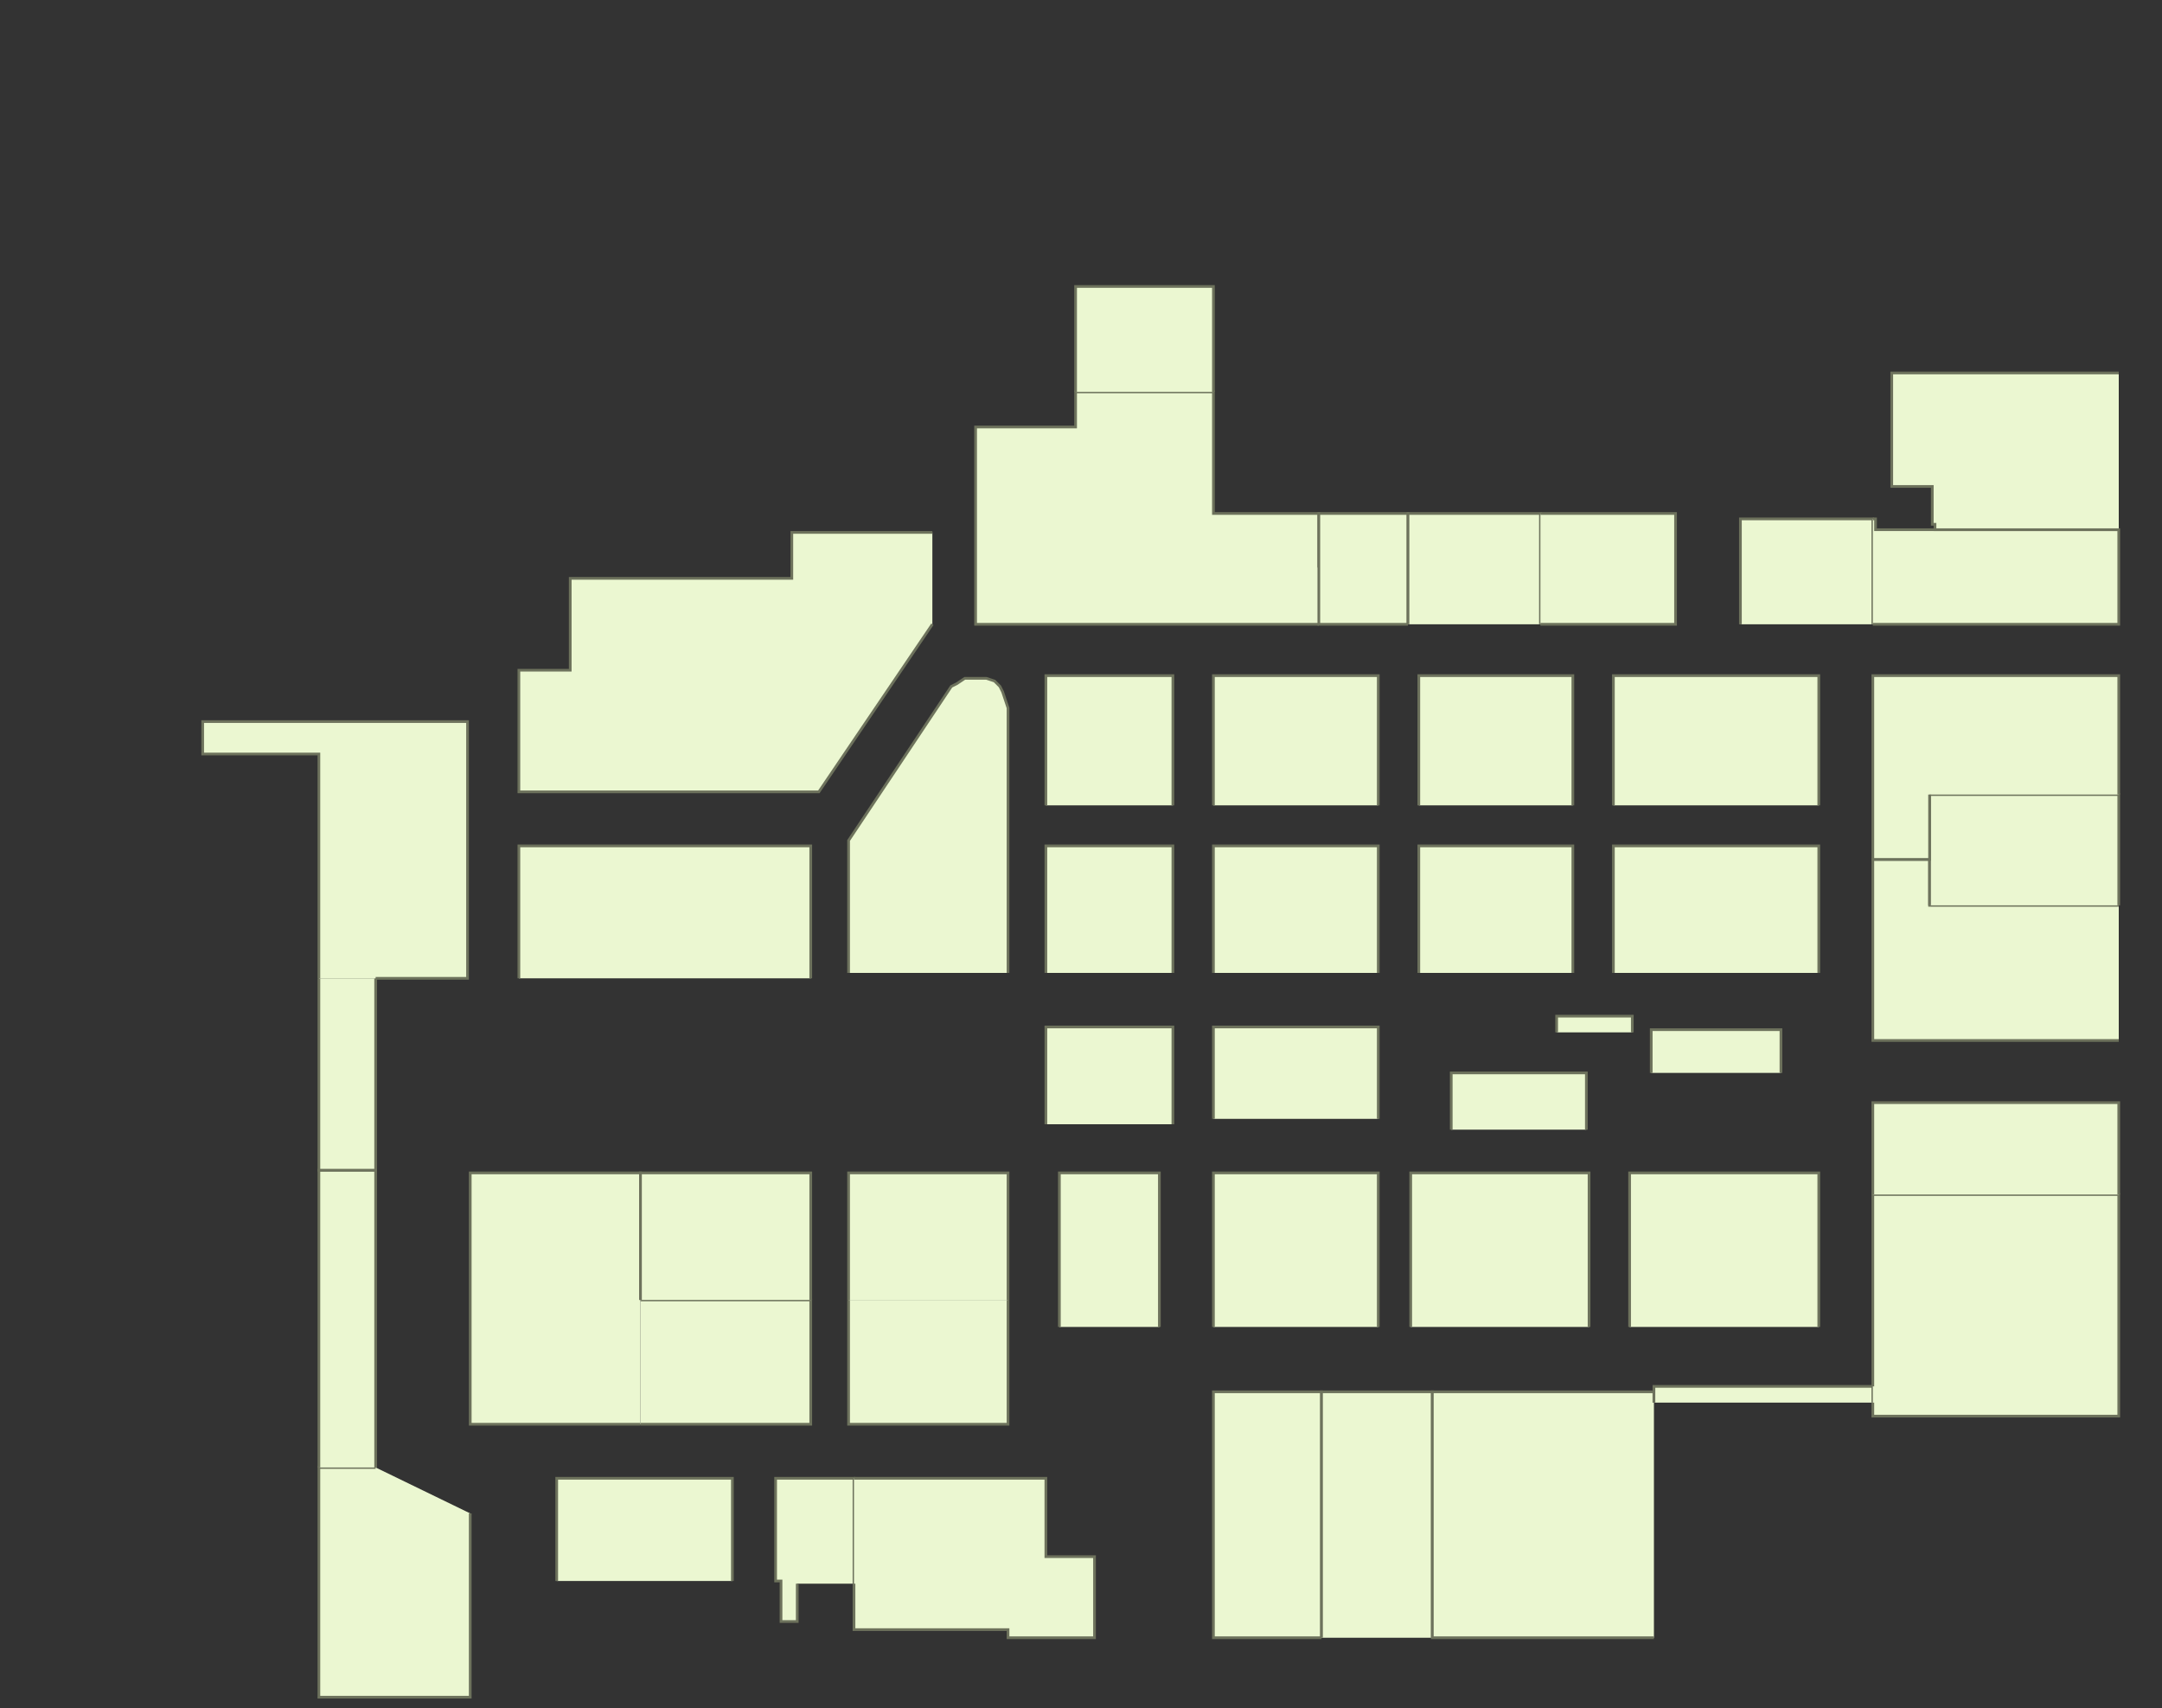 <?xml version="1.0" encoding="utf-8" ?>
<svg baseProfile="full" height="632" version="1.1" width="800" xmlns="http://www.w3.org/2000/svg" xmlns:ev="http://www.w3.org/2001/xml-events" xmlns:xlink="http://www.w3.org/1999/xlink"><rect width="100%" height="100%" fill="#333333" stroke="none"/><defs /><g id="1A01" stroke="red"><polyline fill="#ebf7d1" points="174,560 174,628 139,628 118,628 118,543 139,543" stroke="#6d725c" /></g><g id="1A03" stroke="red"><polyline fill="#ebf7d1" points="118,543 118,433 139,433 139,543" stroke="#6d725c" /></g><g id="1A04" stroke="red"><polyline fill="#ebf7d1" points="237,527 174,527 174,434 237,434 237,481" stroke="#6d725c" /></g><g id="1A05" stroke="red"><polyline fill="#ebf7d1" points="139,362 139,433 118,433 118,362" stroke="#6d725c" /></g><g id="1A06" stroke="red"><polyline fill="#ebf7d1" points="118,362 118,362 118,279 75,279 75,267 172,267 173,267 173,362 139,362" stroke="#6d725c" /></g><g id="1A07" stroke="red"><polyline fill="#ebf7d1" points="192,362 192,313 300,313 300,362" stroke="#6d725c" /></g><g id="1B01" stroke="red"><polyline fill="#ebf7d1" points="206,585 206,547 271,547 271,585" stroke="#6d725c" /></g><g id="1B02" stroke="red"><polyline fill="#ebf7d1" points="295,586 295,600 289,600 289,585 287,585 287,547 316,547 316,586" stroke="#6d725c" /></g><g id="1B03" stroke="red"><polyline fill="#ebf7d1" points="237,481 300,481 300,527 237,527" stroke="#6d725c" /></g><g id="1B04" stroke="red"><polyline fill="#ebf7d1" points="373,481 373,527 314,527 314,481" stroke="#6d725c" /></g><g id="1B05" stroke="red"><polyline fill="#ebf7d1" points="237,481 237,434 300,434 300,481" stroke="#6d725c" /></g><g id="1B06" stroke="red"><polyline fill="#ebf7d1" points="314,481 314,434 373,434 373,481" stroke="#6d725c" /></g><g id="1B08" stroke="red"><polyline fill="#ebf7d1" points="314,360 314,311 352,254 354,253 357,251 360,251 362,251 365,251 368,252 370,254 371,256 372,259 373,262 373,360" stroke="#6d725c" /></g><g id="1D01" stroke="red"><polyline fill="#ebf7d1" points="316,547 387,547 387,576 405,576 405,606 373,606 373,603 316,603 316,586" stroke="#6d725c" /></g><g id="1D04" stroke="red"><polyline fill="#ebf7d1" points="392,491 392,434 429,434 429,491" stroke="#6d725c" /></g><g id="1D06" stroke="red"><polyline fill="#ebf7d1" points="387,416 387,380 434,380 434,416" stroke="#6d725c" /></g><g id="1D08" stroke="red"><polyline fill="#ebf7d1" points="387,360 387,313 434,313 434,360" stroke="#6d725c" /></g><g id="1D10" stroke="red"><polyline fill="#ebf7d1" points="387,298 387,250 434,250 434,298" stroke="#6d725c" /></g><g id="1D12" stroke="red"><polyline fill="#ebf7d1" points="488,231 361,231 361,158 379,158 398,158 398,145 449,145 449,190 488,190 488,210" stroke="#6d725c" /></g><g id="1D14" stroke="red"><polyline fill="#ebf7d1" points="398,145 398,106 449,106 449,145 449,145" stroke="#6d725c" /></g><g id="1E01" stroke="red"><polyline fill="#ebf7d1" points="489,606 449,606 449,515 489,515 489,606" stroke="#6d725c" /></g><g id="1E02" stroke="red"><polyline fill="#ebf7d1" points="489,606 489,515 530,515 530,606" stroke="#6d725c" /></g><g id="1E03" stroke="red"><polyline fill="#ebf7d1" points="449,491 449,434 510,434 510,491" stroke="#6d725c" /></g><g id="1E05" stroke="red"><polyline fill="#ebf7d1" points="449,414 449,380 510,380 510,414" stroke="#6d725c" /></g><g id="1E07" stroke="red"><polyline fill="#ebf7d1" points="449,360 449,313 510,313 510,360" stroke="#6d725c" /></g><g id="1E09" stroke="red"><polyline fill="#ebf7d1" points="449,298 449,250 510,250 510,298" stroke="#6d725c" /></g><g id="1E11" stroke="red"><polyline fill="#ebf7d1" points="521,231 488,231 488,231 488,231 488,210 488,190 521,190 521,231 521,231" stroke="#6d725c" /></g><g id="1F02" stroke="red"><polyline fill="#ebf7d1" points="612,606 530,606 530,606 530,515 530,515 612,515 612,519 612,519" stroke="#6d725c" /></g><g id="1F04" stroke="red"><polyline fill="#ebf7d1" points="522,491 522,434 588,434 588,491" stroke="#6d725c" /></g><g id="1F06" stroke="red"><polyline fill="#ebf7d1" points="537,418 537,397 587,397 587,418" stroke="#6d725c" /></g><g id="1F08" stroke="red"><polyline fill="#ebf7d1" points="525,360 525,313 582,313 582,360" stroke="#6d725c" /></g><g id="1F10" stroke="red"><polyline fill="#ebf7d1" points="525,298 525,250 582,250 582,298" stroke="#6d725c" /></g><g id="1F12" stroke="red"><polyline fill="#ebf7d1" points="521,231 521,190 521,190 521,190 570,190 570,231" stroke="#6d725c" /></g><g id="1G03" stroke="red"><polyline fill="#ebf7d1" points="612,519 612,515 612,515 612,513 693,513 693,519" stroke="#6d725c" /></g><g id="1G05" stroke="red"><polyline fill="#ebf7d1" points="603,491 603,434 673,434 673,491" stroke="#6d725c" /></g><g id="1G07" stroke="red"><polyline fill="#ebf7d1" points="611,397 611,381 659,381 659,397" stroke="#6d725c" /></g><g id="1G09" stroke="red"><polyline fill="#ebf7d1" points="597,360 597,313 673,313 673,360" stroke="#6d725c" /></g><g id="1G11" stroke="red"><polyline fill="#ebf7d1" points="597,298 597,250 673,250 673,298" stroke="#6d725c" /></g><g id="1G13" stroke="red"><polyline fill="#ebf7d1" points="570,190 570,190 620,190 620,231 570,231" stroke="#6d725c" /></g><g id="1G15" stroke="red"><polyline fill="#ebf7d1" points="644,231 644,192 693,192 693,231" stroke="#6d725c" /></g><g id="1H02" stroke="red"><polyline fill="#ebf7d1" points="693,513 693,442 784,442 784,524 693,524 693,519" stroke="#6d725c" /></g><g id="1H04" stroke="red"><polyline fill="#ebf7d1" points="693,442 693,408 784,408 784,442" stroke="#6d725c" /></g><g id="1H06" stroke="red"><polyline fill="#ebf7d1" points="784,385 693,385 693,318 714,318 714,335 784,335" stroke="#6d725c" /></g><g id="1H07" stroke="red"><polyline fill="#ebf7d1" points="714,335 714,318 714,294 784,294 784,335" stroke="#6d725c" /></g><g id="1H08" stroke="red"><polyline fill="#ebf7d1" points="714,294 714,318 693,318 693,250 784,250 784,294" stroke="#6d725c" /></g><g id="1H10" stroke="red"><polyline fill="#ebf7d1" points="693,192 694,192 694,196 784,196 784,231 693,231" stroke="#6d725c" /></g><g id="1H12" stroke="red"><polyline fill="#ebf7d1" points="784,196 716,196 716,194 715,194 715,180 700,180 700,138 784,138" stroke="#6d725c" /></g><g id="1K06" stroke="red"><polyline fill="#ebf7d1" points="576,382 576,376 604,376 604,382" stroke="#6d725c" /></g><g id="1Y01" stroke="red"><polyline fill="#ebf7d1" points="345,231 303,293 192,293 192,248 211,248 211,214 293,214 293,197 345,197" stroke="#6d725c" /></g></svg>